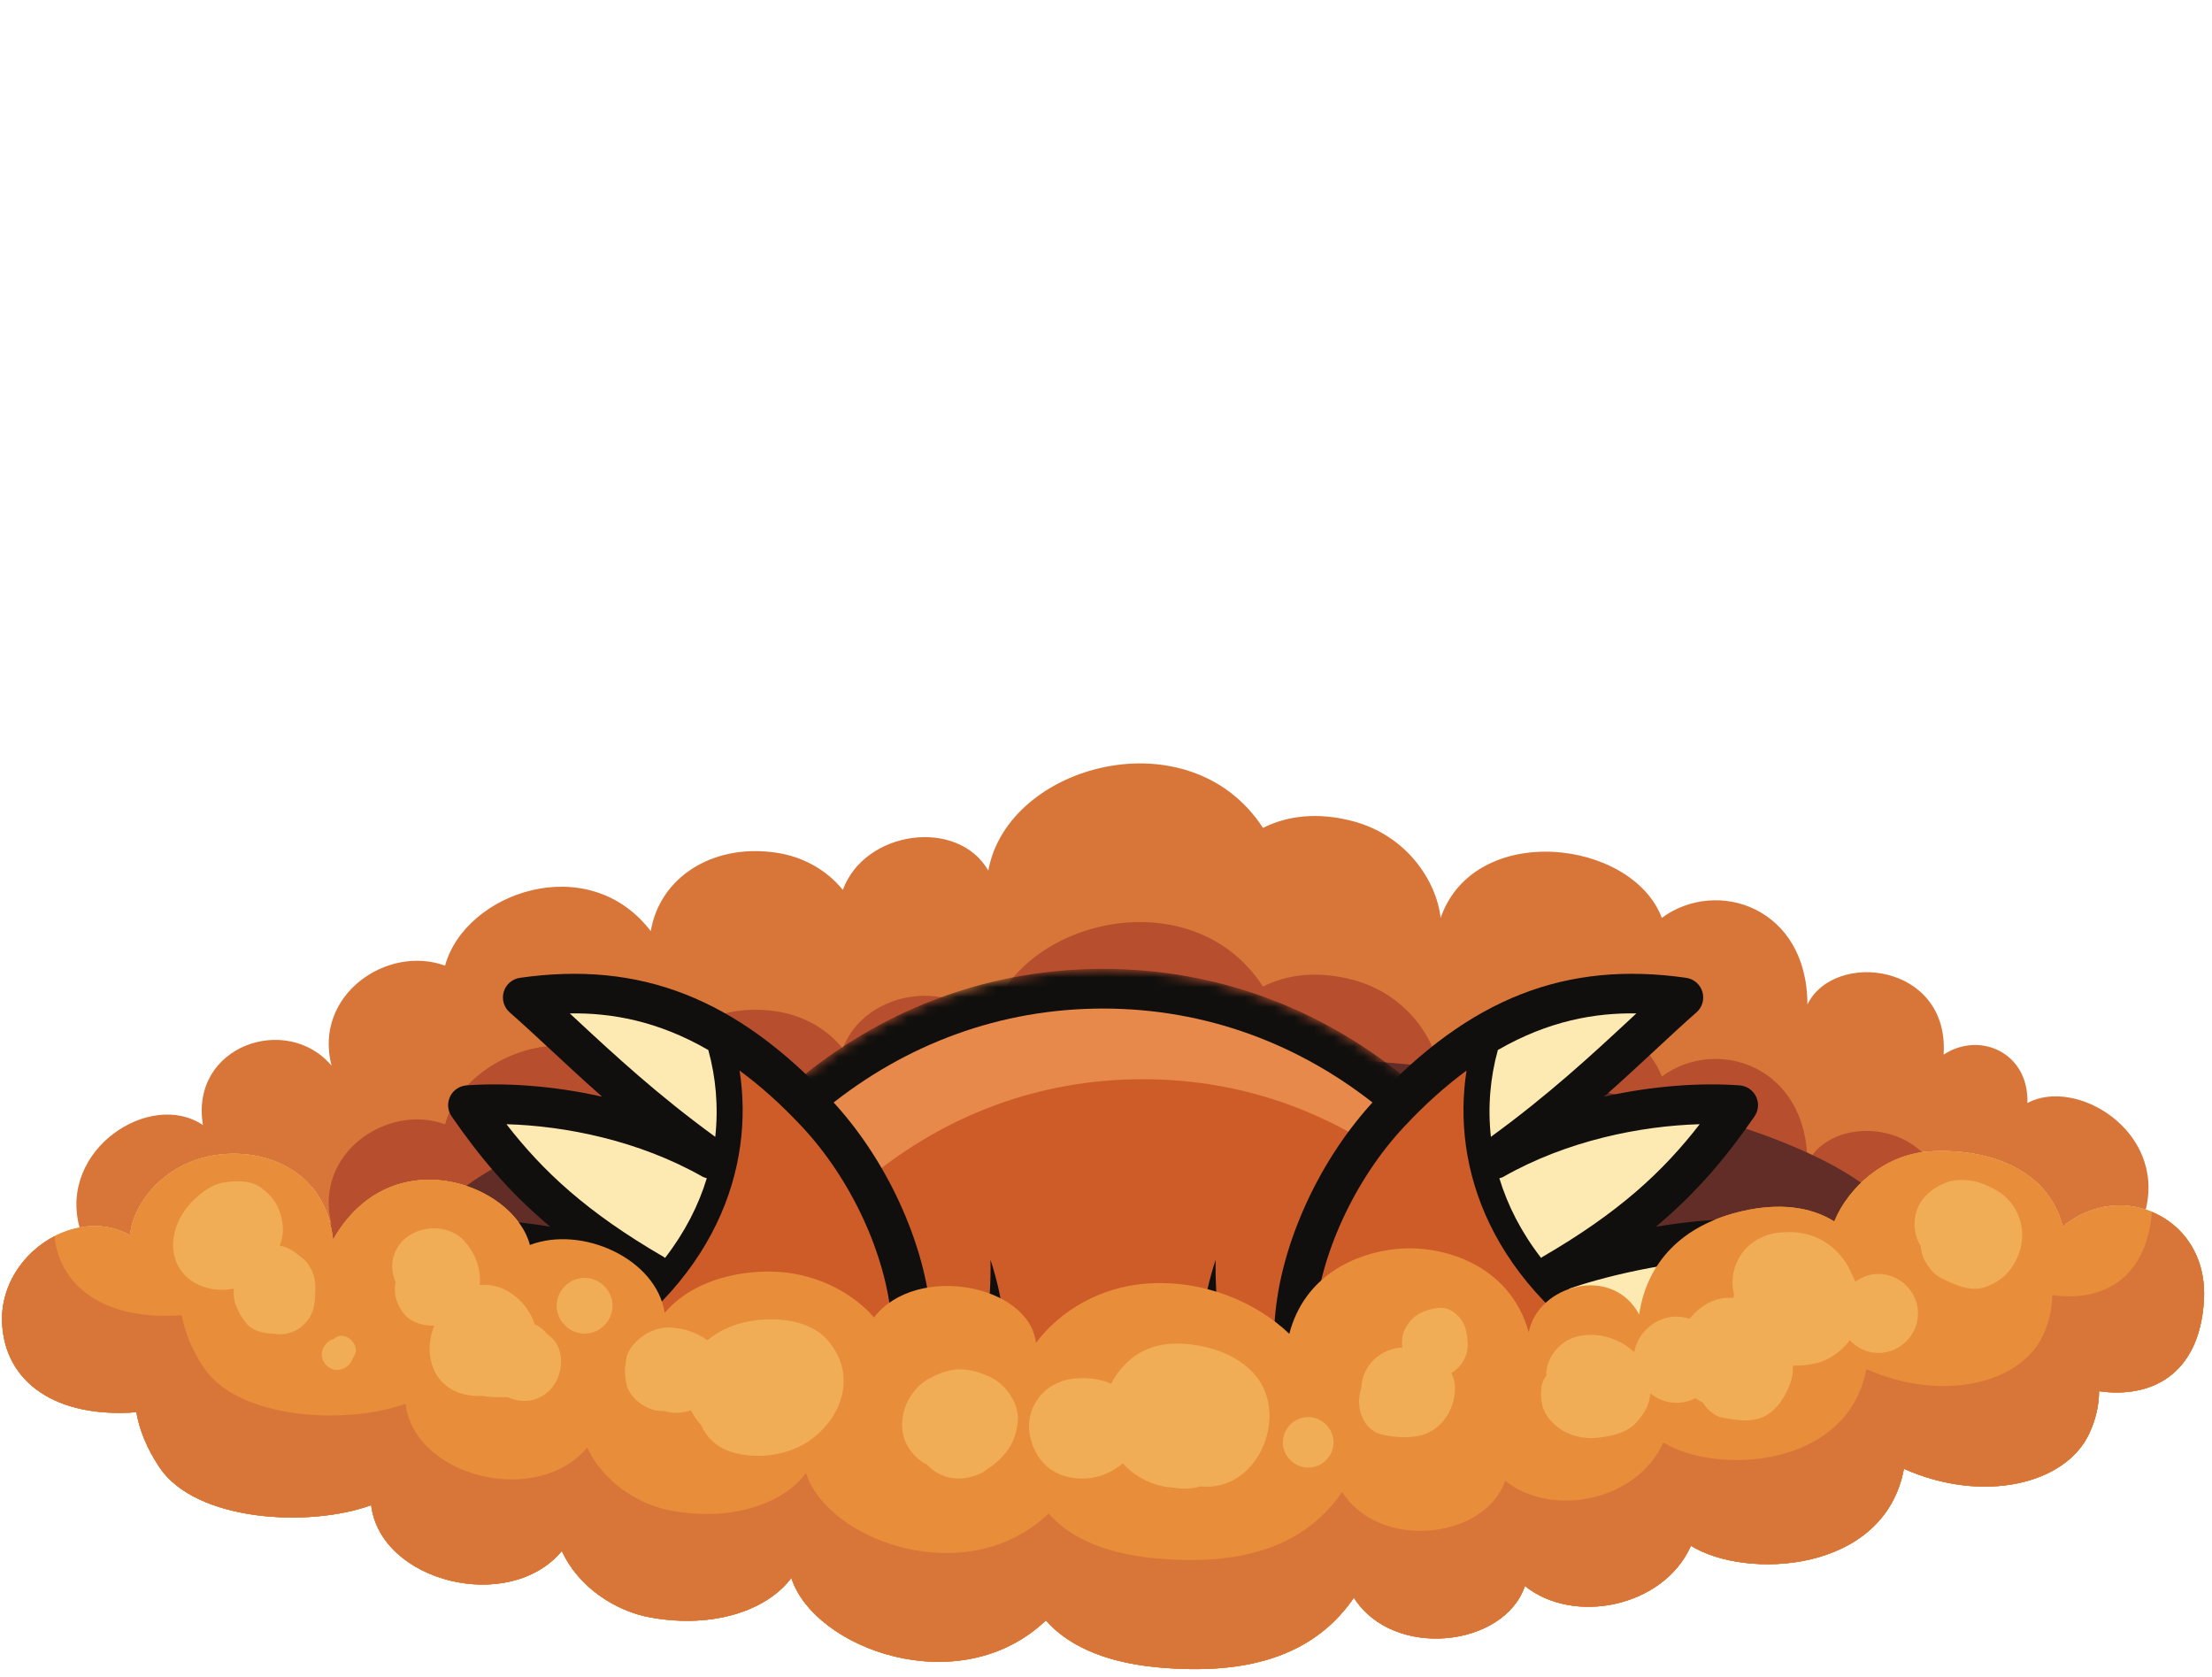 <svg width="223" height="169" viewBox="0 0 223 169" fill="none" xmlns="http://www.w3.org/2000/svg">
<g clip-path="url(#clip0_1_320)">
<path d="M203.204 121.94C202.477 120.615 201.321 119.879 199.956 119.343C198.85 118.907 197.344 118.759 196.222 119.187C194.378 119.887 193.011 121.312 193.011 123.396C193.011 124.236 193.241 124.962 193.627 125.582C193.712 126.565 194.05 127.197 194.651 127.972C195.045 128.48 195.682 128.85 196.268 129.113C197.499 129.67 198.891 130.215 200.25 129.695C201.91 129.063 202.925 127.991 203.536 126.341C204.073 124.89 203.949 123.294 203.204 121.94Z" fill="#F1AC56"/>
<path d="M167.546 92.508C173.097 88.432 182.212 91.444 182.212 101.25C184.881 95.747 196.544 97.08 195.944 106.301C199.56 103.915 204.551 106.074 204.391 111.177C209.288 108.552 218.283 113.949 216.322 121.916C213.665 121.051 210.529 121.504 207.954 123.623C206.392 117.56 199.987 115.681 194.382 116.067C190.02 116.373 186.322 119.665 184.921 123.116C182.479 121.583 179.263 121.249 175.7 122.064C169.588 123.449 166.025 127.234 165.251 132.497C162.515 127.394 155.015 129.552 154.121 134.282C152.186 127.394 145.34 125.395 140.67 125.901C136.653 126.328 131.502 128.566 129.98 134.442C126.658 131.256 121.28 128.911 115.421 129.392C111.018 129.752 106.934 132.017 104.439 135.36C103.771 129.484 92.375 127.274 88.106 132.79C86.049 130.392 82.58 128.539 78.79 128.22C75 127.912 69.929 128.886 67.007 132.337C66.179 126.861 58.653 123.488 53.422 125.487C51.78 119.251 39.37 114.735 33.578 124.955C32.911 118.732 28.013 116.294 23.569 116.294C16.884 116.294 13.334 121.397 13.12 124.502C11.519 123.609 9.731 123.396 8.023 123.729C5.862 115.854 15.162 109.817 20.46 113.403C19.125 105.408 28.907 102.077 33.418 107.406C31.59 100.251 39.064 95.201 44.868 97.333C46.897 89.936 59.307 85.606 65.605 93.855C66.499 88.525 71.704 85.034 78.123 85.927C81.112 86.34 83.461 87.831 84.969 89.698C87.184 83.675 96.553 82.409 99.635 87.752C101.569 76.999 119.945 72.068 127.325 83.449C129.78 82.209 132.85 81.848 136.333 82.756C141.897 84.208 144.846 88.912 145.233 92.523C148.623 82.756 164.49 84.528 167.533 92.508H167.546Z" fill="#D87639"/>
<path d="M33.578 124.955C39.37 114.735 51.78 119.251 53.422 125.487C58.653 123.488 66.179 126.861 67.007 132.337C69.929 128.886 75 127.912 78.79 128.22C82.58 128.539 86.049 130.392 88.106 132.79C92.375 127.274 103.771 129.484 104.439 135.36C106.934 132.017 111.017 129.752 115.421 129.392C121.28 128.911 126.658 131.256 129.98 134.442C131.502 128.566 136.653 126.328 140.67 125.901C145.34 125.395 152.186 127.394 154.121 134.282C155.015 129.552 162.515 127.394 165.251 132.497C166.025 127.234 169.588 123.449 175.699 122.064C179.263 121.249 182.479 121.583 184.921 123.116C186.257 119.826 189.689 116.711 193.786 116.159C190.408 112.896 184.089 113.367 182.212 117.24C182.212 107.433 173.097 104.422 167.546 108.498H167.532C164.49 100.518 148.623 98.745 145.233 108.512C144.846 104.901 141.897 100.198 136.332 98.745C132.849 97.838 129.78 98.199 127.325 99.438C119.945 88.058 101.569 92.989 99.634 103.742C96.553 98.399 87.184 99.665 84.969 105.688C83.461 103.821 81.112 102.33 78.123 101.917C71.704 101.024 66.499 104.515 65.605 109.845C59.306 101.596 46.897 105.926 44.867 113.323C39.064 111.191 31.59 116.241 33.418 123.396L33.25 123.228C33.394 123.772 33.511 124.34 33.578 124.955Z" fill="#B74F2F"/>
<path d="M192.6 126.505C192.6 137.726 158.993 146.825 117.536 146.825C76.081 146.825 42.472 137.726 42.472 126.505C42.472 115.284 76.081 106.185 117.536 106.185C158.993 106.185 192.6 115.284 192.6 126.505Z" fill="#612D26"/>
<path d="M216.322 121.916C219.804 123.035 222.5 126.394 222.179 131.164C221.686 138.706 216.721 140.958 211.61 140.225C211.61 141.583 211.303 143.037 210.623 144.489C208.262 149.593 199.947 151.605 191.94 148.047C189.966 158.64 175.926 159.225 170.468 155.801C167.719 162.025 158.606 163.81 153.734 159.853C151.639 166.049 140.429 167.288 136.493 161.038C132.836 166.368 126.604 169.033 116.475 168.034C110.899 167.474 107.468 165.622 105.439 163.33C96.739 171.605 82.073 166.195 79.777 159.04C77.455 162.198 72.118 164.196 65.605 163.037C61.962 162.384 58.292 159.919 56.638 156.335C51.326 162.704 38.355 159.465 37.421 151.711C31.189 153.99 19.726 153.377 16.07 147.887C14.789 145.968 14.055 144.103 13.748 142.344C5.687 142.957 0.51 139.372 0.216 133.39C-0.024 128.539 3.792 124.515 8.023 123.729C9.731 123.396 11.519 123.609 13.12 124.502C13.334 121.397 16.884 116.294 23.569 116.294C28.013 116.294 32.911 118.733 33.578 124.955C39.37 114.735 51.78 119.251 53.422 125.487C58.653 123.488 66.179 126.861 67.007 132.337C69.929 128.886 75 127.912 78.79 128.22C82.58 128.539 86.049 130.392 88.106 132.79C92.375 127.274 103.771 129.484 104.439 135.36C106.934 132.017 111.017 129.752 115.421 129.392C121.28 128.911 126.658 131.256 129.98 134.442C131.502 128.566 136.653 126.328 140.67 125.901C145.34 125.395 152.186 127.394 154.121 134.282C155.015 129.552 162.515 127.394 165.251 132.497C166.025 127.234 169.588 123.449 175.7 122.064C179.263 121.25 182.479 121.583 184.921 123.116C186.322 119.665 190.02 116.373 194.382 116.068C199.987 115.681 206.392 117.56 207.954 123.623C210.529 121.504 213.665 121.051 216.322 121.916Z" fill="#E88D3A"/>
<path d="M216.94 122.174C216.369 129.14 211.705 131.232 206.895 130.544C206.895 131.839 206.603 133.223 205.956 134.606C203.705 139.47 195.781 141.389 188.15 137.997C186.267 148.094 172.888 148.652 167.686 145.389C165.065 151.319 156.382 153.021 151.738 149.247C149.74 155.153 139.059 156.335 135.306 150.379C131.819 155.458 125.881 157.999 116.229 157.046C110.912 156.512 107.642 154.747 105.71 152.563C97.418 160.448 83.439 155.293 81.253 148.475C79.041 151.483 73.952 153.389 67.747 152.283C64.273 151.662 60.776 149.313 59.2 145.896C54.137 151.966 41.777 148.881 40.885 141.49C34.946 143.66 24.02 143.077 20.536 137.844C19.315 136.016 18.614 134.238 18.323 132.564C10.912 133.126 6.072 129.961 5.487 124.617C2.391 126.221 0.026 129.541 0.216 133.39C0.509 139.372 5.687 142.957 13.748 142.344C14.054 144.103 14.788 145.968 16.069 147.887C19.726 153.377 31.189 153.99 37.421 151.711C38.355 159.465 51.326 162.704 56.638 156.335C58.292 159.919 61.962 162.384 65.605 163.037C72.117 164.196 77.455 162.198 79.777 159.04C82.073 166.195 96.739 171.605 105.439 163.33C107.468 165.622 110.899 167.474 116.475 168.034C126.604 169.033 132.836 166.368 136.492 161.038C140.429 167.288 151.639 166.049 153.734 159.853C158.606 163.81 167.719 162.025 170.468 155.801C175.926 159.225 189.966 158.64 191.94 148.047C199.947 151.605 208.262 149.593 210.623 144.489C211.303 143.037 211.61 141.583 211.61 140.225C216.721 140.958 221.685 138.706 222.179 131.164C222.481 126.687 220.112 123.477 216.94 122.174Z" fill="#D87639"/>
<path d="M30.035 126.464L30.058 126.481L30.114 126.521L30.035 126.464Z" fill="#F1AC56"/>
<path d="M30.559 126.867C30.392 126.74 30.224 126.61 30.059 126.481C29.52 126 28.878 125.682 28.202 125.551C28.452 124.919 28.583 124.178 28.501 123.507C28.3 121.823 27.686 120.717 26.301 119.707C25.218 118.918 23.728 119.004 22.491 119.199C21.407 119.371 20.372 120.16 19.598 120.881C17.773 122.578 16.699 125.482 18.055 127.775C19.144 129.612 21.526 130.323 23.568 129.887C23.513 130.477 23.578 131.074 23.817 131.65C24.164 132.485 24.291 132.708 24.87 133.425C25.415 134.099 26.42 134.369 27.239 134.404C27.505 134.415 28.161 134.594 27.324 134.375C28.85 134.776 30.392 134.123 31.216 132.794C31.777 131.887 31.76 130.881 31.796 129.864C31.823 129.121 31.627 128.308 31.224 127.679C31.057 127.358 30.834 127.087 30.559 126.867Z" fill="#F1AC56"/>
<path d="M55.434 134.664L55.172 134.47C54.82 134.047 54.389 133.697 53.891 133.459C53.466 132.146 52.593 131.007 51.309 130.205C50.492 129.695 49.378 129.424 48.361 129.519C48.385 129.267 48.405 129.014 48.388 128.77C48.287 127.335 47.781 126.18 46.827 125.104C45.252 123.331 42.187 123.431 40.595 125.074C39.423 126.281 39.287 127.907 39.887 129.231C39.611 130.398 40.037 131.68 40.84 132.564C41.53 133.326 42.776 133.677 43.791 133.611C43.273 134.819 43.169 136.233 43.518 137.45C44.211 139.846 46.401 140.825 48.616 140.701C49.425 140.836 50.262 140.845 51.137 140.824L51.265 140.878H51.273C52.668 141.451 54.222 141.321 55.434 140.111C56.8 138.746 57.077 135.98 55.434 134.664Z" fill="#F1AC56"/>
<path d="M75.011 133.29C73.703 133.589 72.384 134.209 71.318 135.087C70.994 134.879 70.641 134.705 70.245 134.544C71.823 135.186 70.871 134.767 70.485 134.574C69.486 134.075 68.803 133.927 67.7 133.811C66.854 133.723 65.796 134.035 65.082 134.476C64.232 135.002 63.276 135.968 63.127 136.987C62.964 138.093 62.963 138.267 63.128 139.37C63.322 140.673 64.672 141.779 65.868 142.107C66.246 142.211 66.647 142.247 67.05 142.229L67.199 142.284C68.066 142.51 68.867 142.406 69.658 142.156C69.929 142.692 70.263 143.194 70.677 143.631C71.181 144.82 72.164 145.831 73.631 146.316C76.258 147.185 79.599 146.716 81.798 145.078C85.115 142.612 86.327 138.324 83.382 135.027C81.423 132.835 77.668 132.681 75.011 133.29Z" fill="#F1AC56"/>
<path d="M58.934 128.802C57.401 128.802 56.12 130.08 56.12 131.614C56.12 133.146 57.401 134.424 58.934 134.424C60.469 134.424 61.75 133.146 61.75 131.614C61.75 130.08 60.469 128.802 58.934 128.802Z" fill="#F1AC56"/>
<path d="M131.885 142.832C130.493 142.832 129.33 143.991 129.33 145.382C129.33 146.773 130.493 147.932 131.885 147.932C133.277 147.932 134.439 146.773 134.439 145.382C134.439 143.991 133.277 142.832 131.885 142.832Z" fill="#F1AC56"/>
<path d="M33.771 134.863L33.672 134.937C32.613 135.233 31.93 136.645 32.902 137.618C33.879 138.593 35.302 137.904 35.593 136.842L35.661 136.75C36.469 135.658 34.864 134.053 33.771 134.863Z" fill="#F1AC56"/>
<path d="M99.754 138.76C98.725 138.304 97.943 138.049 96.786 138.023C95.743 138 94.675 138.426 93.774 138.893C91.318 140.163 90.075 143.546 91.613 145.952C92.082 146.686 92.718 147.265 93.461 147.637C94.052 148.269 94.814 148.74 95.656 148.92C96.882 149.18 97.949 148.969 99.067 148.417L99.255 148.296C100.114 147.626 100.219 147.551 99.567 148.068C99.953 147.83 100.309 147.53 100.646 147.225C101.843 146.132 102.454 144.897 102.609 143.274C102.782 141.458 101.36 139.47 99.754 138.76Z" fill="#F1AC56"/>
<path d="M126.285 138.312C124.584 136.555 122.198 135.736 119.818 135.487C116.816 135.176 114.352 136.029 112.571 138.551C112.357 138.853 112.18 139.162 112.02 139.475C110.702 138.878 109.13 138.79 107.7 139.038C107.386 139.092 107.09 139.192 106.808 139.322C104.851 140.009 103.524 142.165 103.762 144.22C104.022 146.474 105.397 148.37 107.711 148.883C109.698 149.323 111.603 148.815 113.157 147.532L113.189 147.499C114.193 148.605 115.549 149.438 117.157 149.794C117.566 149.886 117.97 149.931 118.376 149.955C119.262 150.119 120.169 150.075 121.01 149.82C121.143 149.831 121.273 149.844 121.409 149.851C127.088 150.091 130.086 142.234 126.285 138.312Z" fill="#F1AC56"/>
<path d="M147.865 134.487C147.837 134.277 147.798 134.069 147.732 133.864C147.374 132.782 146.308 131.695 145.053 131.83C143.689 131.975 142.506 132.473 141.77 133.716C141.371 134.393 141.279 135.122 141.378 135.814C139.15 135.946 137.304 137.642 137.233 139.923C137.175 140.114 137.124 140.303 137.088 140.491C136.754 142.177 137.543 144.259 139.44 144.628C140.664 144.868 141.748 144.969 142.975 144.735C145.236 144.305 146.6 142.24 146.687 140.052C146.711 139.467 146.568 138.908 146.325 138.393C147.346 137.787 148.022 136.638 147.957 135.473L147.968 135.393C147.957 135.013 147.836 134.172 147.865 134.487Z" fill="#F1AC56"/>
<path d="M189.378 128.409C188.506 128.409 187.7 128.709 187.038 129.196L186.938 128.942C186.809 128.667 186.502 127.811 186.892 128.985C186.702 128.414 186.422 127.769 186.078 127.255C184.468 124.853 181.961 123.857 179.128 124.285C180.776 124.037 178.891 124.248 178.34 124.433C177.502 124.711 176.746 125.104 176.114 125.735C174.907 126.939 174.366 128.817 174.815 130.47L174.756 130.818C174.113 130.783 173.42 130.853 172.94 131.027C171.783 131.448 171.054 132.061 170.325 132.933C169.91 132.799 169.481 132.708 169.027 132.708C166.919 132.708 165.129 134.27 164.755 136.28C164.338 135.897 163.869 135.568 163.426 135.33C162.022 134.576 160.47 134.341 158.92 134.735C157.229 135.165 155.817 136.891 155.885 138.668L155.83 138.734C155.243 139.562 155.282 140.722 155.487 141.654C155.714 142.692 156.602 143.606 157.478 144.157C158.495 144.798 159.834 145.045 161.019 144.925C162.388 144.789 164.032 144.443 164.993 143.35C165.584 142.677 166.063 142.005 166.277 141.117C166.331 140.886 166.349 140.67 166.369 140.453C167.111 141.035 168.027 141.401 169.027 141.401C169.708 141.401 170.345 141.223 170.925 140.936C171.155 141.102 171.4 141.245 171.659 141.365C172.072 142.051 172.861 142.768 173.679 142.9C174.853 143.093 175.817 143.303 177.019 143.063C178.79 142.71 179.907 140.998 180.487 139.431C180.709 138.834 180.781 138.239 180.745 137.664C181.58 137.662 182.406 137.558 183.103 137.402C184.389 137.114 185.637 136.223 186.485 135.094C187.217 135.873 188.245 136.372 189.378 136.372C191.552 136.372 193.365 134.561 193.365 132.39C193.365 130.22 191.552 128.409 189.378 128.409Z" fill="#F1AC56"/>
<mask id="mask0_1_320" style="mask-type:luminance" maskUnits="userSpaceOnUse" x="60" y="97" width="103" height="50">
<path d="M160.845 137.636C156.508 124.512 149.089 114.024 139.721 107.096C131.474 101.007 121.719 97.662 111.203 97.662C99.74 97.662 89.171 101.645 80.485 108.828C72.144 115.731 65.55 125.564 61.56 137.636C61.334 138.343 61.107 139.075 60.88 139.835C74.651 144.126 94.922 146.83 117.542 146.83C134.329 146.83 149.836 145.338 162.34 142.82C161.86 140.941 161.366 139.209 160.845 137.636Z" fill="white"/>
</mask>
<g mask="url(#mask0_1_320)">
<path d="M111.204 243.716C123.141 243.716 161.025 241.642 169.848 235.942C168.292 197.078 164.701 155.669 158.95 138.263C151.22 114.868 133.239 99.658 111.204 99.658C89.172 99.658 71.189 114.868 63.461 138.263C57.708 155.669 54.119 197.078 52.561 235.942C61.383 241.642 99.27 243.716 111.204 243.716Z" fill="#CD5C29"/>
<path d="M59.9 237.309C61.37 200.657 64.755 161.605 70.18 145.187C77.47 123.126 94.43 108.779 115.208 108.779C135.988 108.779 152.948 123.126 160.238 145.187C161.231 148.197 160.452 142.808 158.95 138.263C151.22 114.868 133.239 99.658 111.204 99.658C89.172 99.658 71.189 114.868 63.461 138.263C57.708 155.669 54.119 197.078 52.561 235.942C55.657 237.942 61.941 238.627 59.9 237.309Z" fill="#E6894A"/>
<path d="M54.612 234.807C64.292 239.653 98.568 241.717 111.204 241.717C123.84 241.717 158.119 239.653 167.799 234.807C165.936 189.46 161.928 153.655 157.049 138.889C149.461 115.924 131.894 101.657 111.204 101.657C90.514 101.657 72.947 115.924 65.361 138.889C60.481 153.655 56.472 189.46 54.612 234.807ZM111.204 245.715C103.87 245.715 61.691 244.222 51.473 237.62C50.879 237.236 50.532 236.567 50.562 235.862C51.45 213.642 54.303 159.592 61.558 137.636C69.705 112.978 88.729 97.659 111.204 97.659C133.682 97.659 152.704 112.978 160.851 137.636C168.105 159.592 170.958 213.642 171.849 235.862C171.876 236.567 171.529 237.236 170.935 237.62C160.721 244.222 118.541 245.715 111.204 245.715Z" fill="#100F0D"/>
<path d="M68.085 142.347C75.698 143.471 89.686 146.207 98.628 149.79C101.753 142.716 102.377 134.593 99.856 126.993C99.927 131.262 99.413 134.506 98.573 136.924C87.101 131.47 76.224 128.586 72.376 127.772C70.503 130.897 68.318 137.482 68.085 142.347Z" fill="#100F0D"/>
<path d="M154.325 142.347C146.712 143.471 132.725 146.207 123.78 149.79C120.658 142.716 120.032 134.593 122.553 126.993C122.482 131.262 122.996 134.506 123.835 136.924C135.309 131.47 146.187 128.586 150.035 127.772C151.908 130.897 154.093 137.482 154.325 142.347Z" fill="#100F0D"/>
</g>
<path d="M55.08 138.077L54.935 138.236C50.288 133.96 46.581 129.298 44.144 125.005C52.233 124.221 63.135 127.158 65.931 128.44L66.773 129.183C63.964 132.396 60.135 135.432 55.08 138.077Z" fill="#FDEAB3"/>
<path d="M66.773 129.183L65.931 128.44C56.405 122.917 51.601 117.792 47.181 111.389C53.806 110.91 63.57 112.17 71.879 116.903L73.018 117.112C72.15 121.15 70.211 125.298 66.773 129.183Z" fill="#FDEAB3"/>
<path d="M72.233 103.977C73.549 107.816 74.011 112.386 73.018 117.112L71.878 116.903C63.121 110.659 57.636 104.879 52.693 100.536C59.162 99.617 65.58 100.186 72.233 103.977Z" fill="#FDEAB3"/>
<path d="M90.489 141.836C87.108 148.584 77.222 153.335 64.68 145.635C61.12 143.459 57.846 140.914 54.935 138.236L55.08 138.077C60.135 135.432 63.964 132.396 66.773 129.183C70.21 125.298 72.149 121.15 73.018 117.112C74.011 112.386 73.549 107.816 72.234 103.977C75.54 105.859 78.89 108.531 82.335 112.211C90.325 120.772 94.318 134.208 90.489 141.836Z" fill="#CD5C29"/>
<path d="M81.1 147.066C77.902 147.978 72.641 148.174 65.736 143.936C62.963 142.233 60.286 140.251 57.786 138.095C72.4 129.548 76.057 117.507 74.561 107.909C76.609 109.413 78.712 111.273 80.869 113.583C83.311 116.197 85.439 119.402 87.027 122.842C90.205 129.731 90.843 136.669 88.698 140.95C87.225 143.883 84.457 146.114 81.1 147.066ZM64.245 129.913C61.967 132.145 59.134 134.263 55.678 136.201C52.589 133.283 49.85 130.109 47.671 126.878C54.158 126.99 61.36 128.866 64.245 129.913ZM51.057 113.315C56.923 113.481 64.383 114.93 70.888 118.639L71.254 118.762C70.432 121.468 69.064 124.18 67.046 126.794L66.942 126.71C59.178 122.208 54.752 118.081 51.057 113.315ZM58.205 102.855C57.948 102.614 57.694 102.378 57.442 102.146C61.568 102.081 66.275 102.872 71.407 105.837C72.163 108.569 72.442 111.539 72.108 114.589C66.296 110.357 62.001 106.379 58.205 102.855ZM90.665 121.171C88.901 117.347 86.527 113.78 83.798 110.858C74.238 100.616 64.56 96.824 52.419 98.56C51.645 98.671 51.007 99.221 50.783 99.969C50.562 100.716 50.796 101.528 51.382 102.041C52.69 103.189 54.041 104.443 55.479 105.78C57.106 107.291 58.815 108.88 60.7 110.542C55.626 109.395 50.778 109.13 47.035 109.4C46.321 109.452 45.687 109.882 45.374 110.53C45.068 111.175 45.117 111.936 45.533 112.529C48.276 116.497 51.237 120.101 55.474 123.648C51.7 123.023 47.576 122.667 43.961 123.019C43.287 123.083 42.692 123.486 42.377 124.085C42.093 124.637 42.077 125.287 42.336 125.844L42.411 125.993C46.936 133.976 54.869 141.958 63.641 147.341C71.782 152.339 78.225 152.042 82.201 150.912C86.628 149.651 90.304 146.673 92.276 142.738C94.998 137.319 94.392 129.255 90.665 121.171Z" fill="#100F0D"/>
<path d="M167.328 138.077L167.474 138.236C172.122 133.96 175.828 129.298 178.264 125.005C170.179 124.221 159.275 127.158 156.48 128.44L155.636 129.183C158.445 132.396 162.275 135.432 167.328 138.077Z" fill="#FDEAB3"/>
<path d="M155.636 129.183L156.481 128.44C166.005 122.917 170.808 117.792 175.231 111.389C168.606 110.91 158.839 112.17 150.533 116.903L149.391 117.112C150.262 121.15 152.198 125.298 155.636 129.183Z" fill="#FDEAB3"/>
<path d="M150.175 103.977C148.859 107.816 148.397 112.386 149.39 117.112L150.532 116.903C159.286 110.659 164.774 104.879 169.715 100.536C163.249 99.617 156.831 100.186 150.175 103.977Z" fill="#FDEAB3"/>
<path d="M131.921 141.836C135.304 148.584 145.187 153.335 157.731 145.635C161.291 143.459 164.565 140.914 167.474 138.236L167.329 138.077C162.275 135.432 158.445 132.396 155.636 129.183C152.198 125.298 150.262 121.15 149.391 117.112C148.398 112.386 148.859 107.816 150.175 103.977C146.868 105.859 143.521 108.531 140.076 112.211C132.088 120.772 128.094 134.208 131.921 141.836Z" fill="#CD5C29"/>
<path d="M133.71 140.95C131.566 136.669 132.203 129.731 135.381 122.842C136.969 119.402 139.097 116.197 141.541 113.583C143.696 111.273 145.802 109.413 147.848 107.909C146.352 117.507 150.008 129.548 164.625 138.095C162.125 140.251 159.445 142.233 156.672 143.936C149.771 148.174 144.509 147.978 141.309 147.066C137.954 146.114 135.186 143.883 133.71 140.95ZM174.74 126.878C172.559 130.109 169.82 133.283 166.73 136.201C163.275 134.263 160.442 132.145 158.166 129.913C161.049 128.866 168.253 126.99 174.74 126.878ZM155.466 126.71L155.365 126.794C153.344 124.18 151.979 121.468 151.156 118.762C151.277 118.722 151.403 118.706 151.52 118.639C158.026 114.93 165.485 113.481 171.354 113.315C167.659 118.081 163.233 122.208 155.466 126.71ZM150.303 114.589C149.967 111.539 150.248 108.569 151.004 105.837C156.136 102.872 160.843 102.081 164.966 102.146C164.717 102.378 164.46 102.614 164.206 102.855C160.408 106.379 156.115 110.357 150.303 114.589ZM130.132 142.738C132.107 146.673 135.78 149.651 140.21 150.912C144.183 152.042 150.629 152.339 158.772 147.341C167.539 141.958 175.475 133.976 179.998 125.993L180.074 125.844C180.331 125.287 180.318 124.637 180.031 124.085C179.719 123.486 179.125 123.083 178.45 123.019C174.832 122.667 170.708 123.023 166.937 123.648C171.175 120.101 174.135 116.497 176.878 112.529C177.293 111.936 177.345 111.175 177.034 110.53C176.724 109.882 176.09 109.452 175.374 109.4C171.631 109.13 166.784 109.395 161.711 110.542C163.593 108.88 165.305 107.291 166.932 105.78C168.37 104.443 169.718 103.189 171.029 102.041C171.616 101.528 171.847 100.716 171.625 99.969C171.401 99.221 170.763 98.671 169.992 98.56C157.851 96.824 148.173 100.616 138.61 110.858C135.884 113.78 133.507 117.347 131.746 121.171C128.016 129.255 127.414 137.319 130.132 142.738Z" fill="#100F0D"/>
<path d="M216.322 121.916C219.804 123.035 222.5 126.394 222.179 131.164C221.686 138.706 216.721 140.958 211.61 140.225C211.61 141.583 211.303 143.037 210.623 144.489C208.262 149.593 199.947 151.605 191.94 148.047C189.966 158.64 175.926 159.225 170.468 155.801C167.719 162.025 158.606 163.81 153.734 159.853C151.639 166.049 140.429 167.288 136.493 161.038C132.836 166.368 126.604 169.033 116.475 168.034C110.899 167.474 107.468 165.622 105.439 163.33C96.739 171.605 82.073 166.195 79.777 159.04C77.455 162.198 72.118 164.196 65.605 163.037C61.962 162.384 58.292 159.919 56.638 156.335C51.326 162.704 38.355 159.465 37.421 151.711C31.189 153.99 19.726 153.377 16.07 147.887C14.789 145.968 14.055 144.103 13.748 142.344C5.687 142.957 0.51 139.372 0.216 133.39C-0.024 128.539 3.792 124.515 8.023 123.729C9.731 123.396 11.519 123.609 13.12 124.502C13.334 121.397 16.884 116.294 23.569 116.294C28.013 116.294 32.911 118.733 33.578 124.955C39.37 114.735 51.78 119.251 53.422 125.487C58.653 123.488 66.179 126.861 67.007 132.337C69.929 128.886 75 127.912 78.79 128.22C82.58 128.539 86.049 130.392 88.106 132.79C92.375 127.274 103.771 129.484 104.439 135.36C106.934 132.017 111.017 129.752 115.421 129.392C121.28 128.911 126.658 131.256 129.98 134.442C131.502 128.566 136.653 126.328 140.67 125.901C145.34 125.395 152.186 127.394 154.121 134.282C155.015 129.552 162.515 127.394 165.251 132.497C166.025 127.234 169.588 123.449 175.7 122.064C179.263 121.25 182.479 121.583 184.921 123.116C186.322 119.665 190.02 116.373 194.382 116.068C199.987 115.681 206.392 117.56 207.954 123.623C210.529 121.504 213.665 121.051 216.322 121.916Z" fill="#E88D3A"/>
<path d="M216.94 122.174C216.369 129.14 211.705 131.232 206.895 130.544C206.895 131.839 206.603 133.223 205.956 134.606C203.705 139.47 195.781 141.389 188.15 137.997C186.267 148.094 172.888 148.652 167.686 145.389C165.065 151.319 156.382 153.021 151.738 149.247C149.74 155.153 139.059 156.335 135.306 150.379C131.819 155.458 125.881 157.999 116.229 157.046C110.912 156.512 107.642 154.747 105.71 152.563C97.418 160.448 83.439 155.293 81.253 148.475C79.041 151.483 73.952 153.389 67.747 152.283C64.273 151.662 60.776 149.313 59.2 145.896C54.137 151.966 41.777 148.881 40.885 141.49C34.946 143.66 24.02 143.077 20.536 137.844C19.315 136.016 18.614 134.238 18.323 132.564C10.912 133.126 6.072 129.961 5.487 124.617C2.391 126.221 0.026 129.541 0.216 133.39C0.509 139.372 5.687 142.957 13.748 142.344C14.054 144.103 14.788 145.968 16.069 147.887C19.726 153.377 31.189 153.99 37.421 151.711C38.355 159.465 51.326 162.704 56.638 156.335C58.292 159.919 61.962 162.384 65.605 163.037C72.117 164.196 77.455 162.198 79.777 159.04C82.073 166.195 96.739 171.605 105.439 163.33C107.468 165.622 110.899 167.474 116.475 168.034C126.604 169.033 132.836 166.368 136.492 161.038C140.429 167.288 151.639 166.049 153.734 159.853C158.606 163.81 167.719 162.025 170.468 155.801C175.926 159.225 189.966 158.64 191.94 148.047C199.947 151.605 208.262 149.593 210.623 144.489C211.303 143.037 211.61 141.583 211.61 140.225C216.721 140.958 221.685 138.706 222.179 131.164C222.481 126.687 220.112 123.477 216.94 122.174Z" fill="#D87639"/>
<path d="M30.035 126.464L30.058 126.481L30.114 126.521L30.035 126.464Z" fill="#F1AC56"/>
<path d="M30.559 126.867C30.392 126.74 30.224 126.61 30.059 126.481C29.52 126 28.878 125.682 28.202 125.551C28.452 124.919 28.583 124.178 28.501 123.507C28.3 121.823 27.686 120.717 26.301 119.707C25.218 118.918 23.728 119.004 22.491 119.199C21.407 119.371 20.372 120.16 19.598 120.881C17.773 122.578 16.699 125.482 18.055 127.775C19.144 129.612 21.526 130.323 23.568 129.887C23.513 130.477 23.578 131.074 23.817 131.65C24.164 132.485 24.291 132.708 24.87 133.425C25.415 134.099 26.42 134.369 27.239 134.404C27.505 134.415 28.161 134.594 27.324 134.375C28.85 134.776 30.392 134.123 31.216 132.794C31.777 131.887 31.76 130.881 31.796 129.864C31.823 129.121 31.627 128.308 31.224 127.679C31.057 127.358 30.834 127.087 30.559 126.867Z" fill="#F1AC56"/>
<path d="M55.434 134.664L55.172 134.47C54.82 134.047 54.389 133.697 53.891 133.459C53.466 132.146 52.593 131.007 51.309 130.205C50.492 129.695 49.378 129.424 48.361 129.519C48.385 129.267 48.405 129.014 48.388 128.77C48.287 127.335 47.781 126.18 46.827 125.104C45.252 123.331 42.187 123.431 40.595 125.074C39.423 126.281 39.287 127.907 39.887 129.231C39.611 130.398 40.037 131.68 40.84 132.564C41.53 133.326 42.776 133.677 43.791 133.611C43.273 134.819 43.169 136.233 43.518 137.45C44.211 139.846 46.401 140.825 48.616 140.701C49.425 140.836 50.262 140.845 51.137 140.824L51.265 140.878H51.273C52.668 141.451 54.222 141.321 55.434 140.111C56.8 138.746 57.077 135.98 55.434 134.664Z" fill="#F1AC56"/>
<path d="M75.011 133.29C73.703 133.589 72.384 134.209 71.318 135.087C70.994 134.879 70.641 134.705 70.245 134.544C71.823 135.186 70.871 134.767 70.485 134.574C69.486 134.075 68.803 133.927 67.7 133.811C66.854 133.723 65.796 134.035 65.082 134.476C64.232 135.002 63.276 135.968 63.127 136.987C62.964 138.093 62.963 138.267 63.128 139.37C63.322 140.673 64.672 141.779 65.868 142.107C66.246 142.211 66.647 142.247 67.05 142.229L67.199 142.284C68.066 142.51 68.867 142.406 69.658 142.156C69.929 142.692 70.263 143.194 70.677 143.631C71.181 144.82 72.164 145.831 73.631 146.316C76.258 147.185 79.599 146.716 81.798 145.078C85.115 142.612 86.327 138.324 83.382 135.027C81.423 132.835 77.668 132.681 75.011 133.29Z" fill="#F1AC56"/>
<path d="M58.934 128.802C57.401 128.802 56.12 130.08 56.12 131.614C56.12 133.146 57.401 134.424 58.934 134.424C60.469 134.424 61.75 133.146 61.75 131.614C61.75 130.08 60.469 128.802 58.934 128.802Z" fill="#F1AC56"/>
<path d="M131.885 142.832C130.493 142.832 129.33 143.991 129.33 145.382C129.33 146.773 130.493 147.932 131.885 147.932C133.277 147.932 134.439 146.773 134.439 145.382C134.439 143.991 133.277 142.832 131.885 142.832Z" fill="#F1AC56"/>
<path d="M33.771 134.863L33.672 134.937C32.613 135.233 31.93 136.645 32.902 137.618C33.879 138.593 35.302 137.904 35.593 136.842L35.661 136.75C36.469 135.658 34.864 134.053 33.771 134.863Z" fill="#F1AC56"/>
<path d="M99.754 138.76C98.725 138.304 97.943 138.049 96.786 138.023C95.743 138 94.675 138.426 93.774 138.893C91.318 140.163 90.075 143.546 91.613 145.952C92.082 146.686 92.718 147.265 93.461 147.637C94.052 148.269 94.814 148.74 95.656 148.92C96.882 149.18 97.949 148.969 99.067 148.417L99.255 148.296C100.114 147.626 100.219 147.551 99.567 148.068C99.953 147.83 100.309 147.53 100.646 147.225C101.843 146.132 102.454 144.897 102.609 143.274C102.782 141.458 101.36 139.47 99.754 138.76Z" fill="#F1AC56"/>
<path d="M126.285 138.312C124.584 136.555 122.198 135.736 119.818 135.487C116.816 135.176 114.352 136.029 112.571 138.551C112.357 138.853 112.18 139.162 112.02 139.475C110.702 138.878 109.13 138.79 107.7 139.038C107.386 139.092 107.09 139.192 106.808 139.322C104.851 140.009 103.524 142.165 103.762 144.22C104.022 146.474 105.397 148.37 107.711 148.883C109.698 149.323 111.603 148.815 113.157 147.532L113.189 147.499C114.193 148.605 115.549 149.438 117.157 149.794C117.566 149.886 117.97 149.931 118.376 149.955C119.262 150.119 120.169 150.075 121.01 149.82C121.143 149.831 121.273 149.844 121.409 149.851C127.088 150.091 130.086 142.234 126.285 138.312Z" fill="#F1AC56"/>
<path d="M147.865 134.487C147.837 134.277 147.798 134.069 147.732 133.864C147.374 132.782 146.308 131.695 145.053 131.83C143.689 131.975 142.506 132.473 141.77 133.716C141.371 134.393 141.279 135.122 141.378 135.814C139.15 135.946 137.304 137.642 137.233 139.923C137.175 140.114 137.124 140.303 137.088 140.491C136.754 142.177 137.543 144.259 139.44 144.628C140.664 144.868 141.748 144.969 142.975 144.735C145.236 144.305 146.6 142.24 146.687 140.052C146.711 139.467 146.568 138.908 146.325 138.393C147.346 137.787 148.022 136.638 147.957 135.473L147.968 135.393C147.957 135.013 147.836 134.172 147.865 134.487Z" fill="#F1AC56"/>
<path d="M189.378 128.409C188.506 128.409 187.7 128.709 187.038 129.196L186.938 128.942C186.809 128.667 186.502 127.811 186.892 128.985C186.702 128.414 186.422 127.769 186.078 127.255C184.468 124.853 181.961 123.857 179.128 124.285C180.776 124.037 178.891 124.248 178.34 124.433C177.502 124.711 176.746 125.104 176.114 125.735C174.907 126.939 174.366 128.817 174.815 130.47L174.756 130.818C174.113 130.783 173.42 130.853 172.94 131.027C171.783 131.448 171.054 132.061 170.325 132.933C169.91 132.799 169.481 132.708 169.027 132.708C166.919 132.708 165.129 134.27 164.755 136.28C164.338 135.897 163.869 135.568 163.426 135.33C162.022 134.576 160.47 134.341 158.92 134.735C157.229 135.165 155.817 136.891 155.885 138.668L155.83 138.734C155.243 139.562 155.282 140.722 155.487 141.654C155.714 142.692 156.602 143.606 157.478 144.157C158.495 144.798 159.834 145.045 161.019 144.925C162.388 144.789 164.032 144.443 164.993 143.35C165.584 142.677 166.063 142.005 166.277 141.117C166.331 140.886 166.349 140.67 166.369 140.453C167.111 141.035 168.027 141.401 169.027 141.401C169.708 141.401 170.345 141.223 170.925 140.936C171.155 141.102 171.4 141.245 171.659 141.365C172.072 142.051 172.861 142.768 173.679 142.9C174.853 143.093 175.817 143.303 177.019 143.063C178.79 142.71 179.907 140.998 180.487 139.431C180.709 138.834 180.781 138.239 180.745 137.664C181.58 137.662 182.406 137.558 183.103 137.402C184.389 137.114 185.637 136.223 186.485 135.094C187.217 135.873 188.245 136.372 189.378 136.372C191.552 136.372 193.365 134.561 193.365 132.39C193.365 130.22 191.552 128.409 189.378 128.409Z" fill="#F1AC56"/>
<path d="M203.204 121.94C202.477 120.615 201.321 119.879 199.956 119.343C198.85 118.907 197.344 118.759 196.222 119.187C194.378 119.887 193.011 121.312 193.011 123.396C193.011 124.236 193.241 124.962 193.627 125.582C193.712 126.565 194.05 127.197 194.651 127.972C195.045 128.48 195.682 128.85 196.268 129.113C197.499 129.67 198.891 130.215 200.25 129.695C201.91 129.063 202.925 127.991 203.536 126.341C204.073 124.89 203.949 123.294 203.204 121.94Z" fill="#F1AC56"/>
</g>
<defs>
<clipPath id="clip0_1_320">
<rect width="222" height="91.291" fill="white" transform="translate(0.205 76.95)"/>
</clipPath>
</defs>
</svg>
